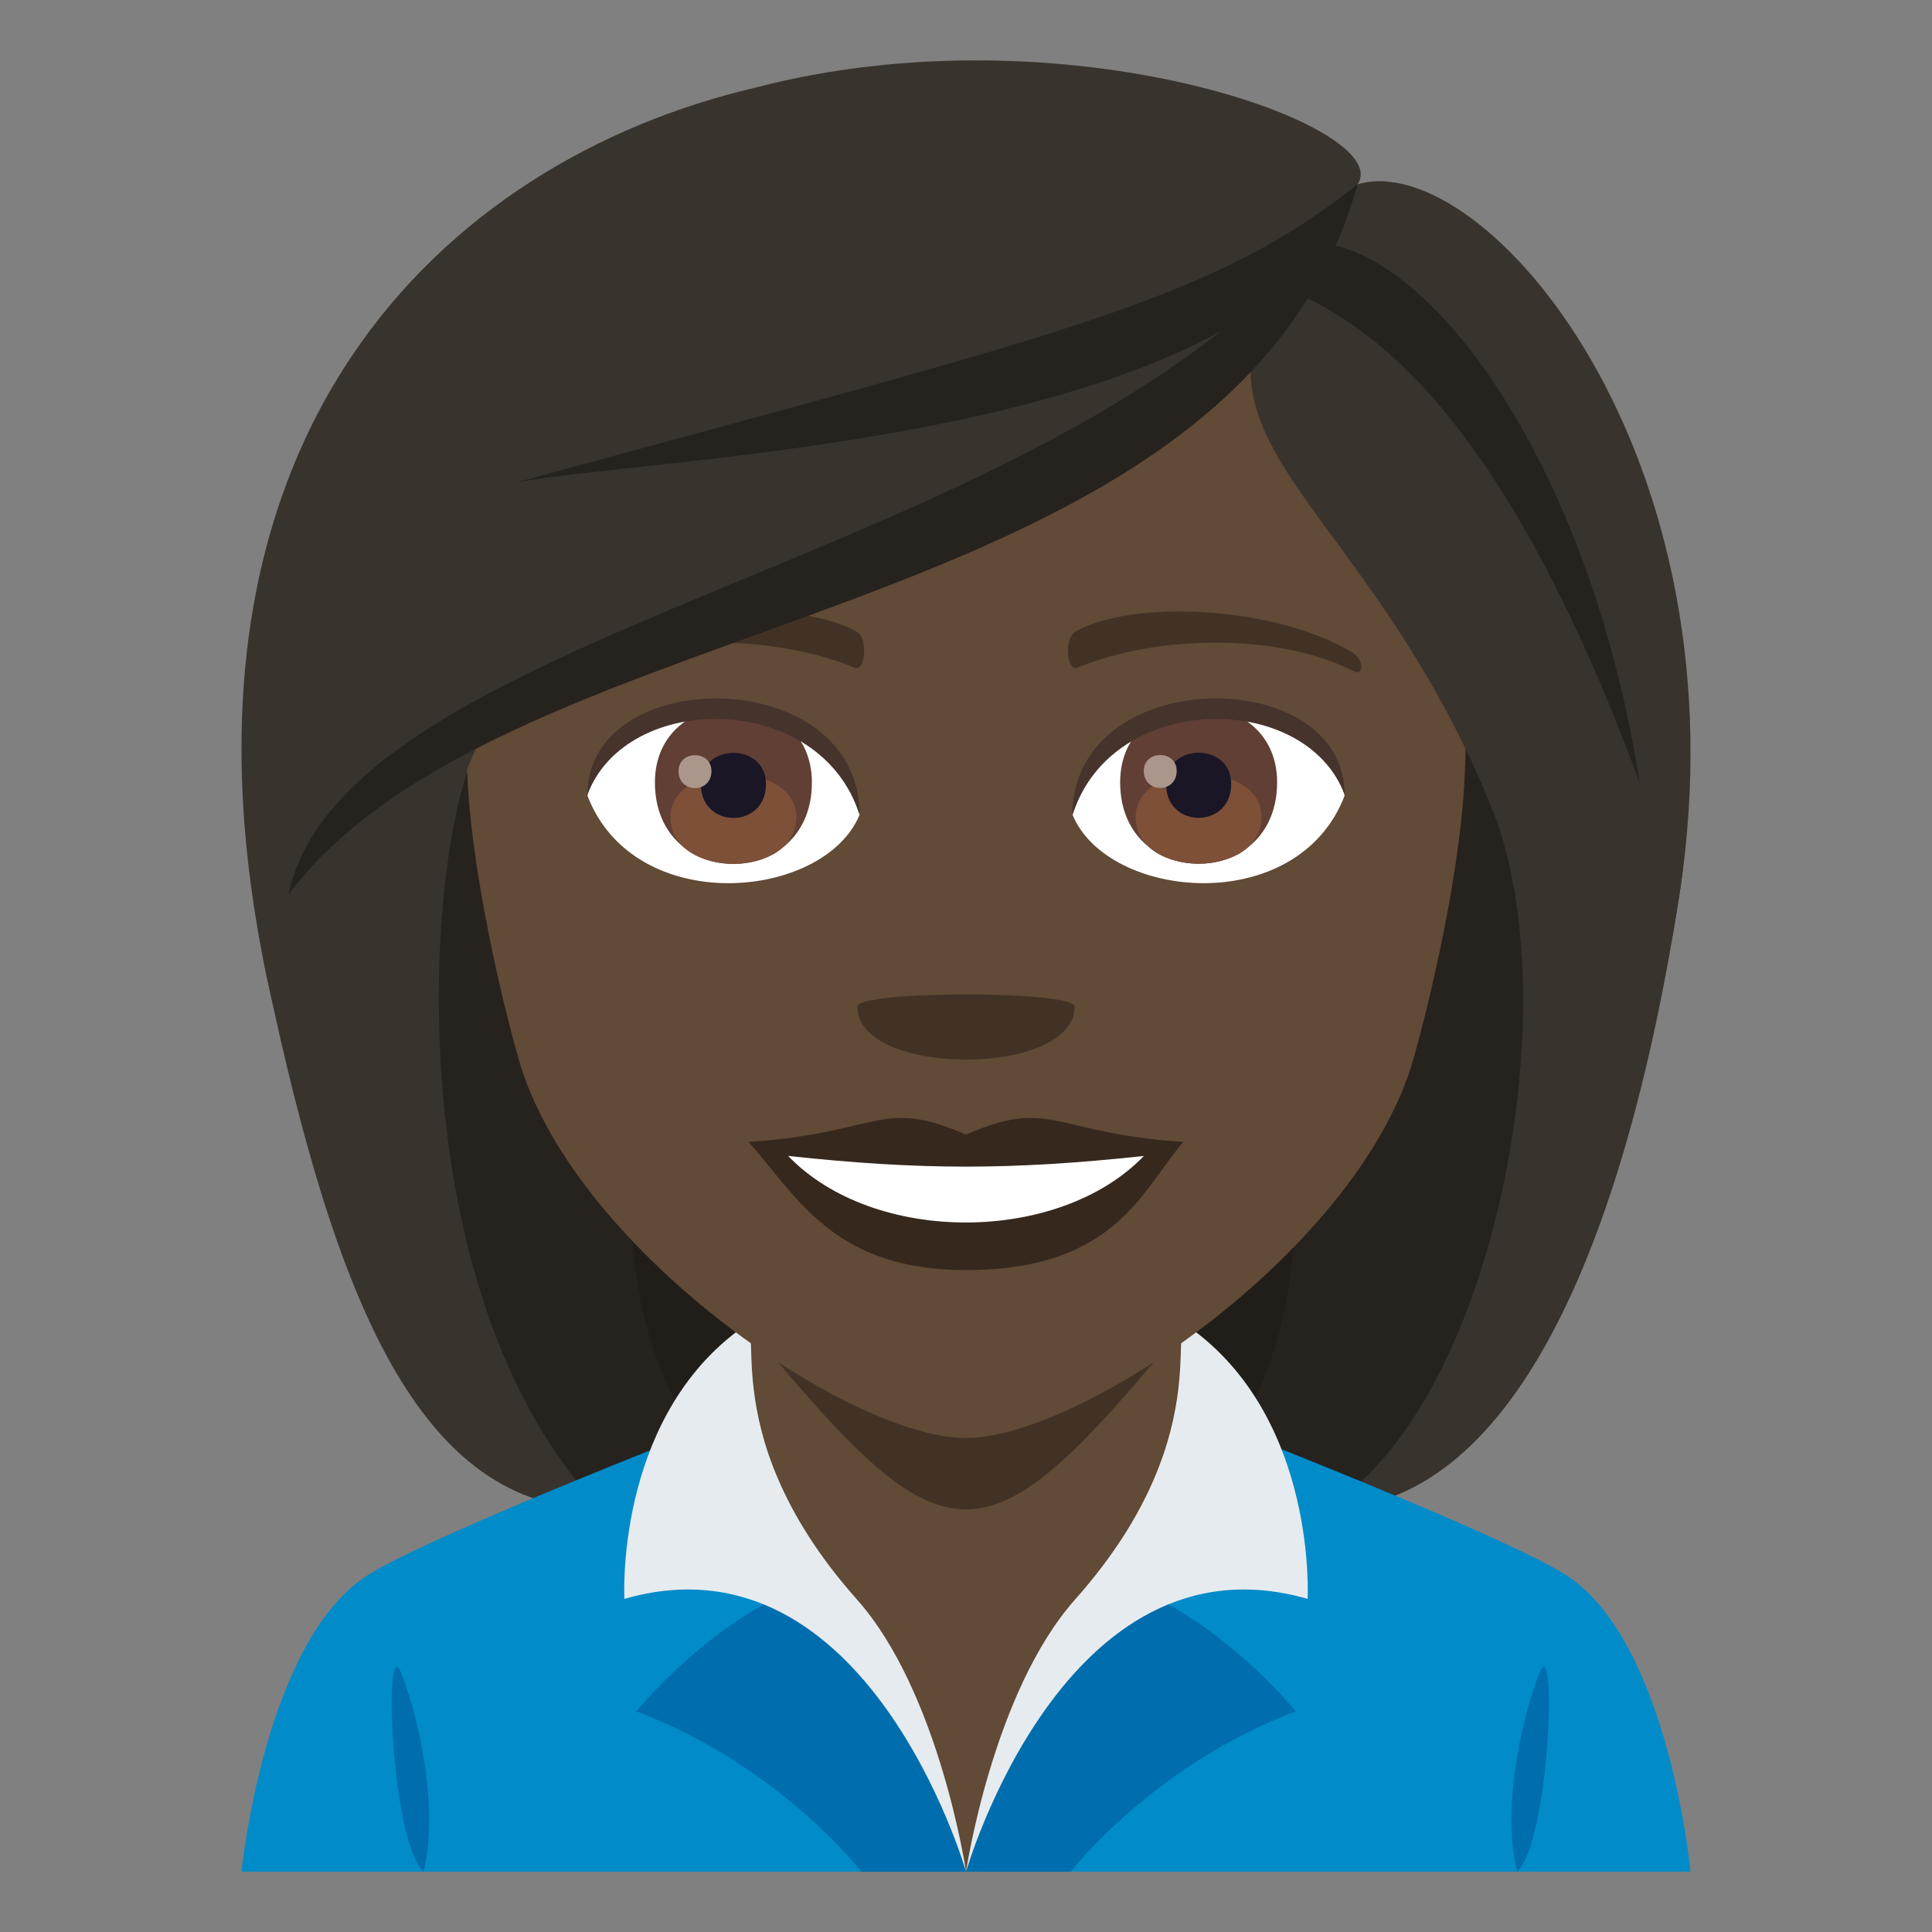 <?xml version="1.0" encoding="utf-8"?>
<!-- Generator: Adobe Illustrator 19.0.0, SVG Export Plug-In . SVG Version: 6.00 Build 0)  -->
<svg version="1.1" id="Layer_1" xmlns="http://www.w3.org/2000/svg" xmlns:xlink="http://www.w3.org/1999/xlink" x="0px" y="0px"
	 width="64px" height="64px" viewBox="0 0 64 64" enable-background="new 0 0 64 64" xml:space="preserve">
<rect x="0" y="0" width="64" height="64" fill="#808080" stroke="none"/>
<path fill="#211E1A" d="M19.076,13.402C10.363,50.8,11.161,49.999,29.502,49.999C19.352,42.898,38.795,12.893,19.076,13.402z"/>
<path fill="#26221E" d="M15.933,12.823c-6.358,28.413-0.873,35.709,3.998,37.176h5.582C12.453,40.797,32.869,12.265,15.933,12.823z"
	/>
<path fill="#211E1A" d="M44.71,13.401c8.712,37.396,7.914,36.596-10.426,36.596C43.617,44.299,24.99,12.892,44.71,13.401z"/>
<path fill="#26221E" d="M47.85,12.822c9.295,25.85-0.021,35.979-3.998,37.175h-5.58C51.334,41.547,30.918,12.263,47.85,12.822z"/>
<path fill="#38332D" d="M49.397,26.713c2.691,6.571,0.028,20.058-5.545,23.286c6.177,0,9.939-8.55,11.773-20.311
	C57.918,14.994,44.601,14.986,49.397,26.713z"/>
<path fill="#38332D" d="M8.849,32.415c2.25,10.614,5.02,17.584,11.082,17.584C13.173,43,13.968,28.238,15.888,24.565
	C25.681,18.738,5.044,14.463,8.849,32.415z"/>
<path fill="#018BC9" d="M12.257,52.131c2.399-1.457,12.362-5.302,12.362-5.302H39.46c0,0,9.952,3.837,12.338,5.298
	C55.269,54.246,56,62,56,62H8C8,62,8.773,54.24,12.257,52.131"/>
<polygon fill="#614A36" points="24.428,49.975 32.002,62 39.572,49.975 39.572,40.563 24.428,40.563 "/>
<path fill="#006DAE" d="M50.988,55.437c-0.639,1.637-1.239,4.607-0.729,6.563C51.357,60.926,51.581,53.914,50.988,55.437"/>
<path fill="#006DAE" d="M14.025,62c0.512-1.955-0.089-4.928-0.729-6.563C12.702,53.912,12.928,60.924,14.025,62"/>
<path fill="#006DAE" d="M32.002,62h-3.471c0,0-2.704-3.514-7.451-5.311c0,0,2.329-2.889,5.459-4.137
	C30.555,56.539,32.002,62,32.002,62"/>
<path fill="#E6EBEF" d="M32.002,62c0,0-3.26-11.346-11.318-9.035c0,0-0.319-5.806,3.744-8.87c1.257-0.949-1.132,3.162,3.956,8.886
	C31.12,56.058,32.002,62,32.002,62"/>
<path fill="#006DAE" d="M32.002,62h3.471c0,0,2.702-3.514,7.449-5.311c0,0-2.329-2.889-5.461-4.137
	C33.446,56.539,32.002,62,32.002,62"/>
<path fill="#E6EBEF" d="M32.002,62c0,0,3.256-11.346,11.314-9.035c0,0,0.319-5.806-3.742-8.87c-1.259-0.949,1.13,3.162-3.956,8.886
	C32.88,56.058,32.002,62,32.002,62"/>
<path fill="#614A36" d="M32,4.415c-11.609,0-17.201,9.455-16.502,21.611c0.143,2.443,0.822,5.969,1.661,8.988
	C18.9,41.293,28.088,47.615,32,47.615c3.911,0,13.1-6.322,14.841-12.601c0.839-3.02,1.519-6.545,1.663-8.988
	C49.201,13.87,43.611,4.415,32,4.415z"/>
<path fill="#36281D" d="M32.001,37.587c-2.822-1.24-2.844-0.05-7.2,0.242c1.636,1.856,2.839,4.244,7.198,4.244
	c5.003,0,5.849-2.711,7.203-4.244C34.843,37.537,34.823,36.347,32.001,37.587z"/>
<path fill="#FFFFFF" d="M26.108,38.292c2.844,2.959,8.977,2.92,11.784,0.001C33.514,38.764,30.488,38.764,26.108,38.292z"/>
<path fill="#423225" d="M44.795,21.61c-2.616-1.56-7.308-1.75-9.165-0.688c-0.393,0.214-0.287,1.341,0.053,1.2
	c2.649-1.104,6.682-1.158,9.168,0.117C45.183,22.409,45.19,21.837,44.795,21.61z"/>
<path fill="#423225" d="M19.207,21.61c2.615-1.56,7.307-1.75,9.166-0.688c0.393,0.214,0.289,1.341-0.054,1.2
	c-2.649-1.104-6.68-1.159-9.167,0.117C18.818,22.409,18.811,21.837,19.207,21.61z"/>
<path fill="#423225" d="M35.6,33.345c0,2.342-7.2,2.342-7.2,0C28.4,32.808,35.6,32.808,35.6,33.345z"/>
<path fill="#FFFFFF" d="M44.542,26.357c-1.552,4.059-7.861,3.464-9.017,0.623C36.401,22.415,43.688,22.024,44.542,26.357z"/>
<g>
	<path fill="#613F34" d="M37.106,25.916c0,3.596,5.2,3.596,5.2,0C42.306,22.578,37.106,22.578,37.106,25.916z"/>
	<path fill="#7D5037" d="M37.62,27.065c0,2.063,4.172,2.063,4.172,0C41.792,25.152,37.62,25.152,37.62,27.065z"/>
	<path fill="#1A1626" d="M38.627,25.973c0,1.492,2.159,1.492,2.159,0C40.786,24.587,38.627,24.587,38.627,25.973z"/>
	<path fill="#AB968C" d="M37.889,25.536c0,0.754,1.09,0.754,1.09,0C38.979,24.837,37.889,24.837,37.889,25.536z"/>
</g>
<path fill="#45332C" d="M44.542,26.326c0-4.361-9.017-4.361-9.017,0.69C36.811,22.871,43.255,22.871,44.542,26.326z"/>
<path fill="#FFFFFF" d="M19.46,26.357c1.552,4.059,7.862,3.466,9.019,0.623C27.602,22.415,20.314,22.024,19.46,26.357z"/>
<g>
	<path fill="#613F34" d="M21.695,25.921c0,3.596,5.2,3.596,5.2,0C26.895,22.584,21.695,22.584,21.695,25.921z"/>
	<path fill="#7D5037" d="M22.209,27.071c0,2.063,4.172,2.063,4.172,0C26.381,25.158,22.209,25.158,22.209,27.071z"/>
	<path fill="#1A1626" d="M23.216,25.977c0,1.492,2.159,1.492,2.159,0C25.375,24.593,23.216,24.593,23.216,25.977z"/>
	<path fill="#AB968C" d="M22.478,25.542c0,0.754,1.09,0.754,1.09,0C23.568,24.842,22.478,24.842,22.478,25.542z"/>
</g>
<path fill="#45332C" d="M19.46,26.326c0-4.361,9.019-4.361,9.019,0.688C27.191,22.87,20.748,22.87,19.46,26.326z"/>
<path fill="#38332D" d="M44.972,6.105c-8.14,8.342-0.371,8.881,4.425,20.607c2.691,6.571,4.395,14.736,6.229,2.976
	C57.918,14.994,49.109,4.878,44.972,6.105z"/>
<path fill="#38332D" d="M24.99,2.911C14.667,5.341,5.044,14.463,8.849,32.415c2.25,10.614,5.118-4.177,7.039-7.85
	c9.793-5.827,26.539-10.24,29.084-18.46C46.264,4.209,35.32,0.205,24.99,2.911z"/>
<path fill="#26221E" d="M17.081,15.988c4.365-0.885,25.25-1.302,27.892-9.883C40.037,10.039,34.925,11.11,17.081,15.988z"/>
<path fill="#26221E" d="M9.553,29.637c7.324-9.774,31.316-8.695,35.419-23.531C37.007,18.558,11.555,20.241,9.553,29.637z"/>
<path fill="#26221E" d="M42.558,8.14c-1.89,2.977,4.678-1.398,11.757,17.785C52.57,14.71,46.589,6.987,42.558,8.14z"/>
<path fill="#423225" d="M25.779,45.13c5.478,6.497,6.965,6.492,12.442-0.008c-2.375,1.544-4.702,2.513-6.227,2.513
	C30.472,47.635,28.15,46.67,25.779,45.13z"/>
</svg>
